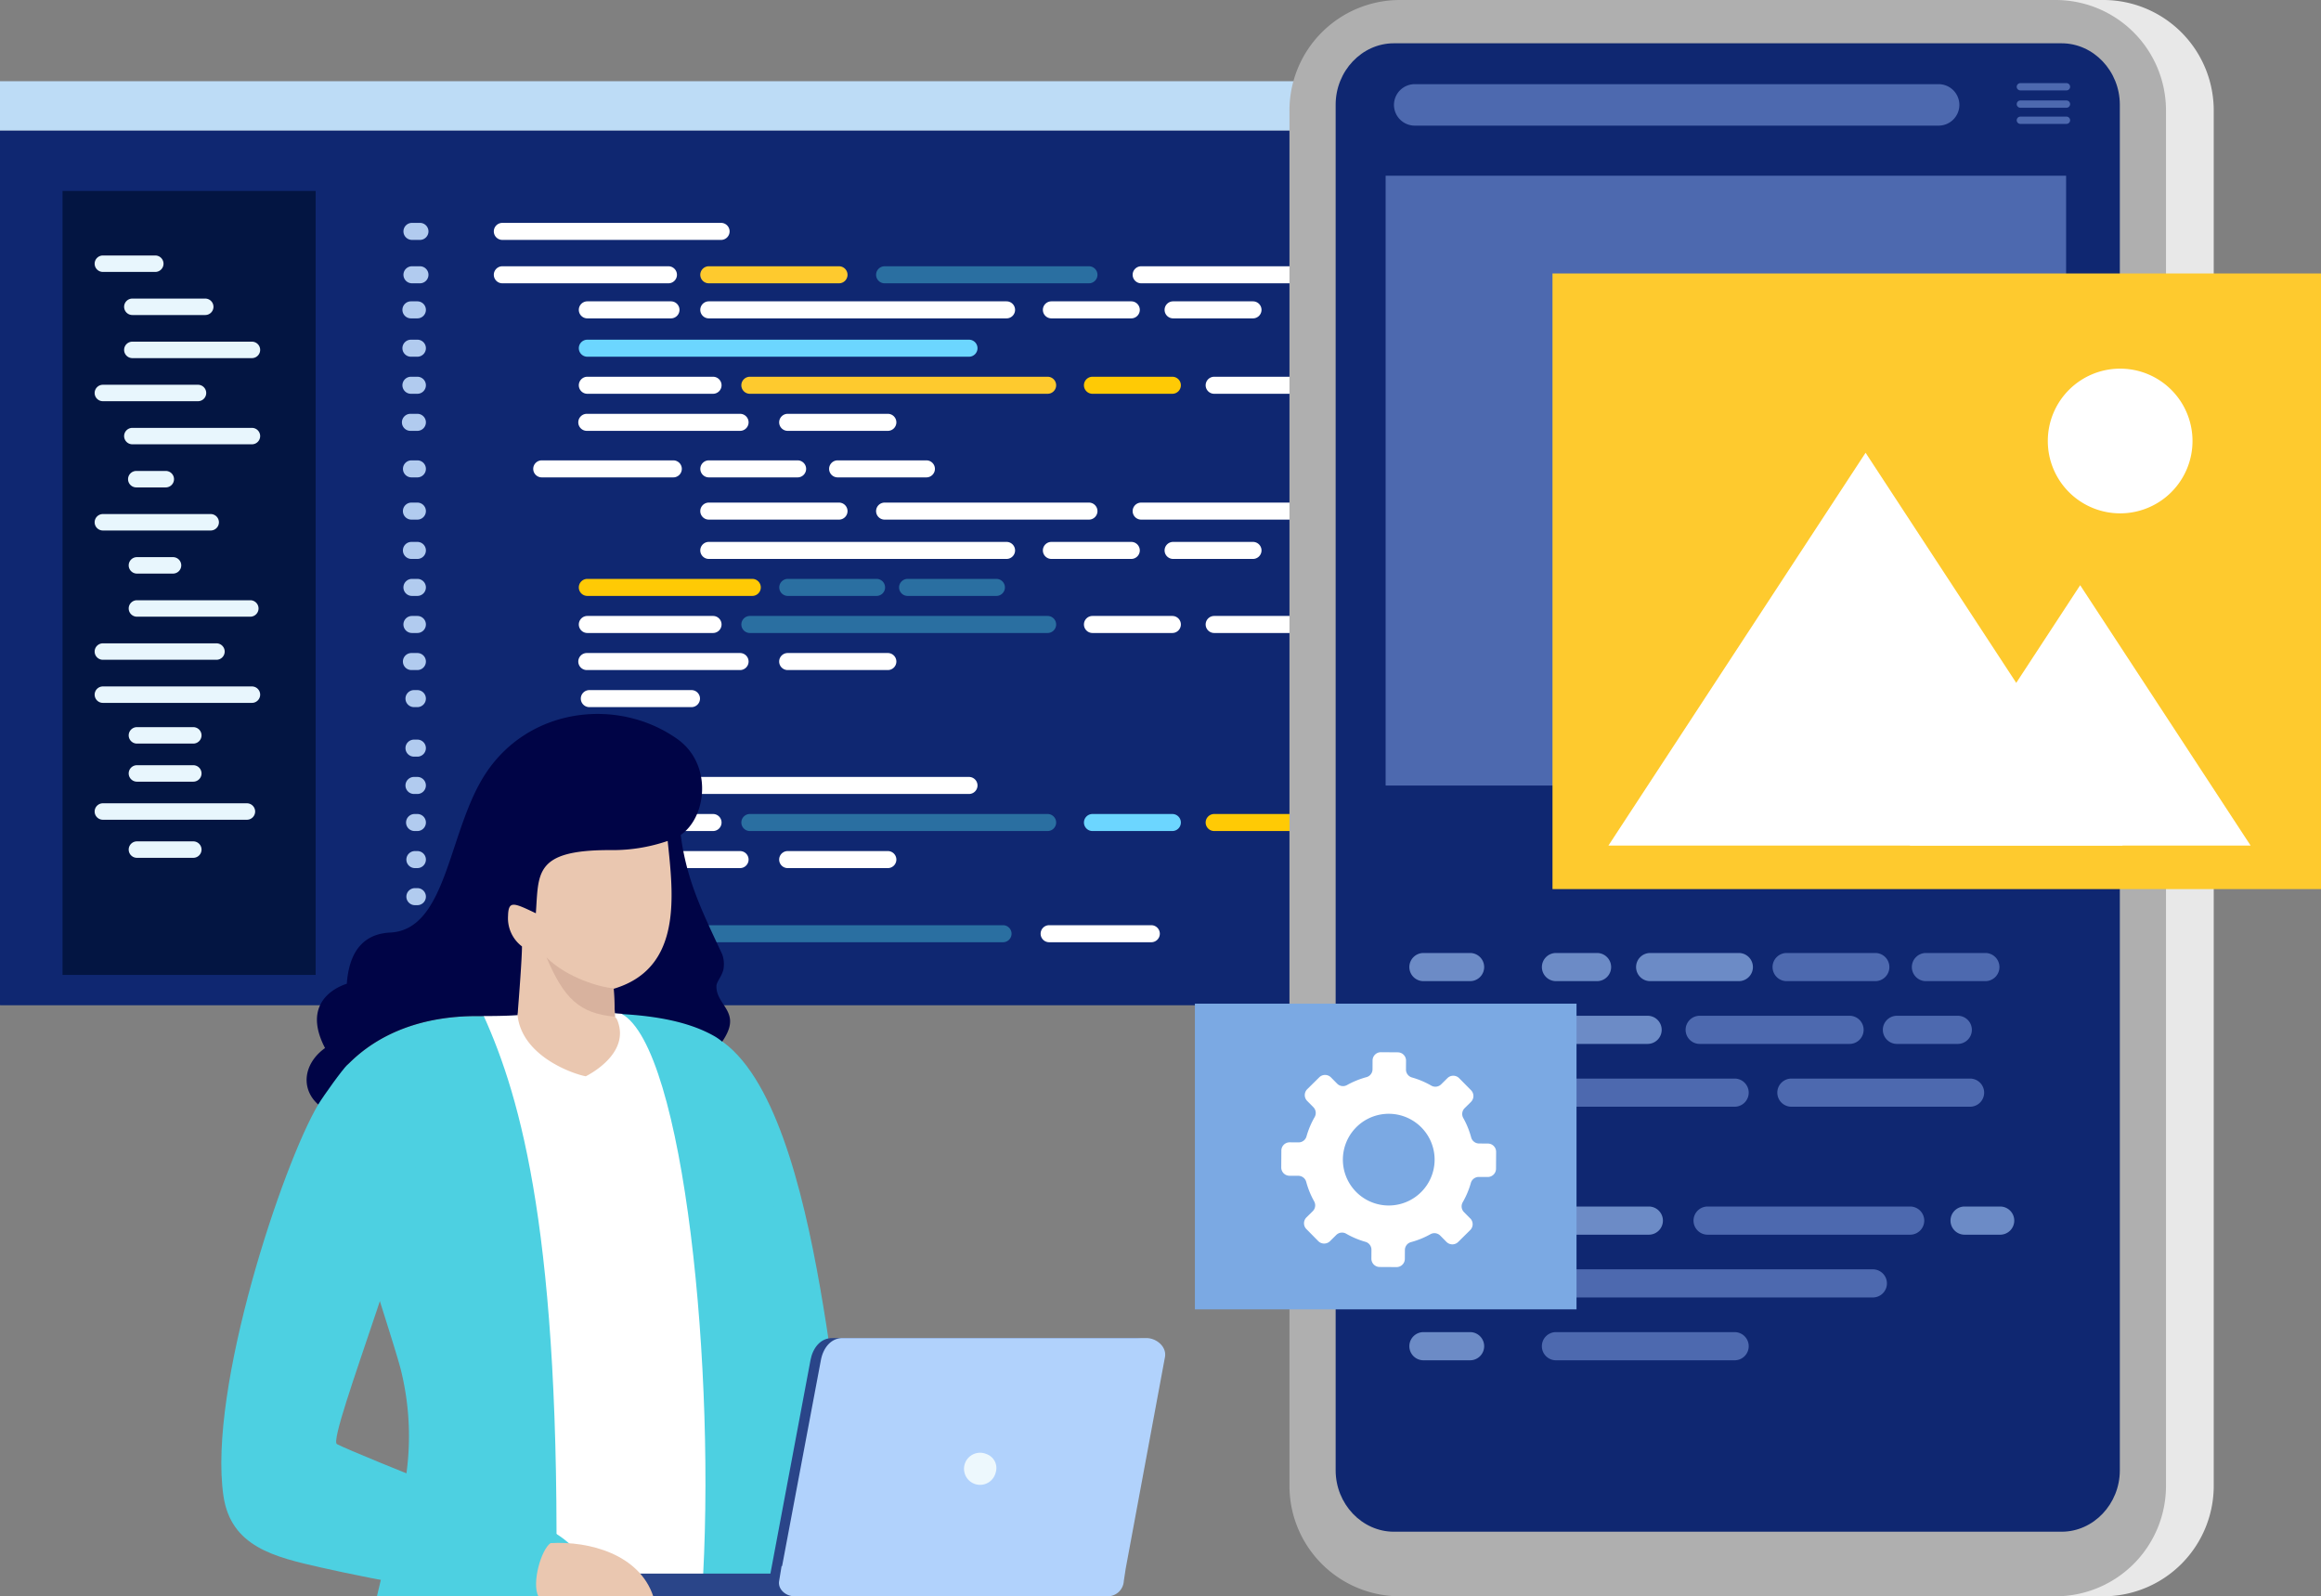 <svg xmlns="http://www.w3.org/2000/svg" width="493.874" height="339.666" viewBox="0 0 493.874 339.666">
  <rect x="0" y="0" width="493.874" height="339.666" fill="#808080" stroke="none"/>
  <g id="Grupo_134162" data-name="Grupo 134162" transform="translate(-206.468 -2708.209)">
    <path id="Trazado_191718" data-name="Trazado 191718" d="M206.55,2726.851H510.393a.082.082,0,0,1,.082.082v185.993a.083.083,0,0,1-.082.082H206.55a.083.083,0,0,1-.082-.082V2726.933a.082.082,0,0,1,.082-.082" transform="translate(0 9.089)" fill="#0f2771" fill-rule="evenodd"/>
    <path id="Trazado_191719" data-name="Trazado 191719" d="M291,2844.171h88.568a1.817,1.817,0,0,0,1.812-1.812h0a1.817,1.817,0,0,0-1.812-1.812H291a1.817,1.817,0,0,0-1.812,1.812h0a1.817,1.817,0,0,0,1.812,1.812" transform="translate(40.332 64.521)" fill="rgba(77,208,225,0.43)" fill-rule="evenodd"/>
    <path id="Trazado_191720" data-name="Trazado 191720" d="M357.135,2844.171h21.742a1.817,1.817,0,0,0,1.812-1.812h0a1.817,1.817,0,0,0-1.812-1.812H357.135a1.817,1.817,0,0,0-1.812,1.812h0a1.817,1.817,0,0,0,1.812,1.812" transform="translate(72.573 64.521)" fill="#fff" fill-rule="evenodd"/>
    <path id="Trazado_191721" data-name="Trazado 191721" d="M284.556,2838.869H306.3a1.817,1.817,0,0,0,1.812-1.812h0a1.817,1.817,0,0,0-1.812-1.812H284.556a1.817,1.817,0,0,0-1.812,1.812h0a1.817,1.817,0,0,0,1.812,1.812" transform="translate(37.188 61.936)" fill="#fff" fill-rule="evenodd"/>
    <path id="Trazado_191722" data-name="Trazado 191722" d="M291,2833.568h32.614a1.817,1.817,0,0,0,1.81-1.812h0a1.817,1.817,0,0,0-1.81-1.812H291a1.817,1.817,0,0,0-1.812,1.812h0a1.817,1.817,0,0,0,1.812,1.812" transform="translate(40.332 59.351)" fill="#fff" fill-rule="evenodd"/>
    <path id="Trazado_191723" data-name="Trazado 191723" d="M291.076,2828.265h26.752a1.816,1.816,0,0,0,1.81-1.811h0a1.817,1.817,0,0,0-1.81-1.812H291.076a1.817,1.817,0,0,0-1.812,1.812h0a1.817,1.817,0,0,0,1.812,1.811" transform="translate(40.367 56.766)" fill="#fff" fill-rule="evenodd"/>
    <path id="Trazado_191724" data-name="Trazado 191724" d="M291.076,2822.964h81.212a1.817,1.817,0,0,0,1.812-1.812h0a1.817,1.817,0,0,0-1.812-1.812H291.076a1.817,1.817,0,0,0-1.812,1.812h0a1.817,1.817,0,0,0,1.812,1.812" transform="translate(40.367 54.181)" fill="#fff" fill-rule="evenodd"/>
    <path id="Trazado_191725" data-name="Trazado 191725" d="M319.735,2833.568h21.317a1.816,1.816,0,0,0,1.81-1.812h0a1.816,1.816,0,0,0-1.81-1.812H319.735a1.817,1.817,0,0,0-1.812,1.812h0a1.817,1.817,0,0,0,1.812,1.812" transform="translate(54.339 59.351)" fill="#fff" fill-rule="evenodd"/>
    <path id="Trazado_191726" data-name="Trazado 191726" d="M314.326,2828.265h63.36a1.817,1.817,0,0,0,1.812-1.811h0a1.817,1.817,0,0,0-1.812-1.812h-63.36a1.817,1.817,0,0,0-1.812,1.812h0a1.817,1.817,0,0,0,1.812,1.811" transform="translate(51.702 56.766)" fill="rgba(77,208,225,0.43)" fill-rule="evenodd"/>
    <path id="Trazado_191727" data-name="Trazado 191727" d="M363.333,2828.265h17a1.817,1.817,0,0,0,1.812-1.811h0a1.817,1.817,0,0,0-1.812-1.812h-17a1.817,1.817,0,0,0-1.812,1.812h0a1.817,1.817,0,0,0,1.812,1.811" transform="translate(75.595 56.766)" fill="#6cd6ff" fill-rule="evenodd"/>
    <path id="Trazado_191728" data-name="Trazado 191728" d="M380.743,2828.265h17a1.817,1.817,0,0,0,1.812-1.811h0a1.817,1.817,0,0,0-1.812-1.812h-17a1.817,1.817,0,0,0-1.812,1.812h0a1.817,1.817,0,0,0,1.812,1.811" transform="translate(84.083 56.766)" fill="#ffca05" fill-rule="evenodd"/>
    <path id="Trazado_191729" data-name="Trazado 191729" d="M291,2771.025h32.614a1.817,1.817,0,0,0,1.81-1.812h0a1.817,1.817,0,0,0-1.81-1.812H291a1.817,1.817,0,0,0-1.812,1.812h0a1.817,1.817,0,0,0,1.812,1.812" transform="translate(40.332 28.859)" fill="#fff" fill-rule="evenodd"/>
    <path id="Trazado_191730" data-name="Trazado 191730" d="M291.076,2765.722h26.752a1.816,1.816,0,0,0,1.81-1.812h0a1.816,1.816,0,0,0-1.81-1.812H291.076a1.817,1.817,0,0,0-1.812,1.812h0a1.816,1.816,0,0,0,1.812,1.812" transform="translate(40.367 26.274)" fill="#fff" fill-rule="evenodd"/>
    <path id="Trazado_191731" data-name="Trazado 191731" d="M291.076,2760.421h81.212a1.817,1.817,0,0,0,1.812-1.812h0a1.817,1.817,0,0,0-1.812-1.812H291.076a1.817,1.817,0,0,0-1.812,1.812h0a1.817,1.817,0,0,0,1.812,1.812" transform="translate(40.367 23.689)" fill="#6cd6ff" fill-rule="evenodd"/>
    <path id="Trazado_191732" data-name="Trazado 191732" d="M319.735,2771.025h21.317a1.816,1.816,0,0,0,1.81-1.812h0a1.816,1.816,0,0,0-1.81-1.812H319.735a1.817,1.817,0,0,0-1.812,1.812h0a1.817,1.817,0,0,0,1.812,1.812" transform="translate(54.339 28.859)" fill="#fff" fill-rule="evenodd"/>
    <path id="Trazado_191733" data-name="Trazado 191733" d="M314.326,2765.722h63.36a1.816,1.816,0,0,0,1.812-1.812h0a1.817,1.817,0,0,0-1.812-1.812h-63.36a1.817,1.817,0,0,0-1.812,1.812h0a1.816,1.816,0,0,0,1.812,1.812" transform="translate(51.702 26.274)" fill="#feca2e" fill-rule="evenodd"/>
    <path id="Trazado_191734" data-name="Trazado 191734" d="M363.333,2765.722h17a1.816,1.816,0,0,0,1.812-1.812h0a1.817,1.817,0,0,0-1.812-1.812h-17a1.817,1.817,0,0,0-1.812,1.812h0a1.816,1.816,0,0,0,1.812,1.812" transform="translate(75.595 26.274)" fill="#ffca05" fill-rule="evenodd"/>
    <path id="Trazado_191735" data-name="Trazado 191735" d="M380.743,2765.722h17a1.816,1.816,0,0,0,1.812-1.812h0a1.817,1.817,0,0,0-1.812-1.812h-17a1.817,1.817,0,0,0-1.812,1.812h0a1.816,1.816,0,0,0,1.812,1.812" transform="translate(84.083 26.274)" fill="#fff" fill-rule="evenodd"/>
    <path id="Trazado_191736" data-name="Trazado 191736" d="M291.362,2810.542H313.1a1.817,1.817,0,0,0,1.812-1.812h0a1.817,1.817,0,0,0-1.812-1.812H291.362a1.817,1.817,0,0,0-1.812,1.812h0a1.817,1.817,0,0,0,1.812,1.812" transform="translate(40.506 48.125)" fill="#fff" fill-rule="evenodd"/>
    <path id="Trazado_191737" data-name="Trazado 191737" d="M291,2805.24h32.614a1.817,1.817,0,0,0,1.81-1.812h0a1.817,1.817,0,0,0-1.81-1.812H291a1.817,1.817,0,0,0-1.812,1.812h0A1.817,1.817,0,0,0,291,2805.24" transform="translate(40.332 45.54)" fill="#fff" fill-rule="evenodd"/>
    <path id="Trazado_191738" data-name="Trazado 191738" d="M291.076,2799.938h26.752a1.817,1.817,0,0,0,1.81-1.812h0a1.817,1.817,0,0,0-1.81-1.812H291.076a1.817,1.817,0,0,0-1.812,1.812h0a1.817,1.817,0,0,0,1.812,1.812" transform="translate(40.367 42.955)" fill="#fff" fill-rule="evenodd"/>
    <path id="Trazado_191739" data-name="Trazado 191739" d="M291.076,2794.636h35.1a1.817,1.817,0,0,0,1.812-1.812h0a1.817,1.817,0,0,0-1.812-1.812h-35.1a1.817,1.817,0,0,0-1.812,1.812h0a1.817,1.817,0,0,0,1.812,1.812" transform="translate(40.367 40.37)" fill="#ffca05" fill-rule="evenodd"/>
    <path id="Trazado_191740" data-name="Trazado 191740" d="M319.735,2805.24h21.317a1.816,1.816,0,0,0,1.81-1.812h0a1.816,1.816,0,0,0-1.81-1.812H319.735a1.817,1.817,0,0,0-1.812,1.812h0a1.817,1.817,0,0,0,1.812,1.812" transform="translate(54.339 45.54)" fill="#fff" fill-rule="evenodd"/>
    <path id="Trazado_191741" data-name="Trazado 191741" d="M314.326,2799.938h63.36a1.817,1.817,0,0,0,1.812-1.812h0a1.817,1.817,0,0,0-1.812-1.812h-63.36a1.817,1.817,0,0,0-1.812,1.812h0a1.817,1.817,0,0,0,1.812,1.812" transform="translate(51.702 42.955)" fill="rgba(77,208,225,0.43)" fill-rule="evenodd"/>
    <path id="Trazado_191742" data-name="Trazado 191742" d="M363.333,2799.938h17a1.817,1.817,0,0,0,1.812-1.812h0a1.817,1.817,0,0,0-1.812-1.812h-17a1.817,1.817,0,0,0-1.812,1.812h0a1.817,1.817,0,0,0,1.812,1.812" transform="translate(75.595 42.955)" fill="#fff" fill-rule="evenodd"/>
    <path id="Trazado_191743" data-name="Trazado 191743" d="M380.743,2799.938h17a1.817,1.817,0,0,0,1.812-1.812h0a1.817,1.817,0,0,0-1.812-1.812h-17a1.817,1.817,0,0,0-1.812,1.812h0a1.817,1.817,0,0,0,1.812,1.812" transform="translate(84.083 42.955)" fill="#fff" fill-rule="evenodd"/>
    <path id="Trazado_191744" data-name="Trazado 191744" d="M308.451,2754.936h63.36a1.817,1.817,0,0,0,1.812-1.812h0a1.817,1.817,0,0,0-1.812-1.812h-63.36a1.817,1.817,0,0,0-1.812,1.812h0a1.817,1.817,0,0,0,1.812,1.812" transform="translate(48.838 21.015)" fill="#fff" fill-rule="evenodd"/>
    <path id="Trazado_191745" data-name="Trazado 191745" d="M357.458,2754.936h17a1.817,1.817,0,0,0,1.812-1.812h0a1.817,1.817,0,0,0-1.812-1.812h-17a1.817,1.817,0,0,0-1.812,1.812h0a1.817,1.817,0,0,0,1.812,1.812" transform="translate(72.731 21.015)" fill="#fff" fill-rule="evenodd"/>
    <path id="Trazado_191746" data-name="Trazado 191746" d="M374.868,2754.936h17a1.817,1.817,0,0,0,1.812-1.812h0a1.817,1.817,0,0,0-1.812-1.812h-17a1.817,1.817,0,0,0-1.812,1.812h0a1.817,1.817,0,0,0,1.812,1.812" transform="translate(81.219 21.015)" fill="#fff" fill-rule="evenodd"/>
    <path id="Trazado_191747" data-name="Trazado 191747" d="M308.449,2749.92h27.71a1.817,1.817,0,0,0,1.812-1.812h0a1.817,1.817,0,0,0-1.812-1.812h-27.71a1.817,1.817,0,0,0-1.81,1.812h0a1.817,1.817,0,0,0,1.81,1.812" transform="translate(48.838 18.569)" fill="#feca2e" fill-rule="evenodd"/>
    <path id="Trazado_191748" data-name="Trazado 191748" d="M333.6,2749.92h43.482a1.817,1.817,0,0,0,1.812-1.812h0a1.817,1.817,0,0,0-1.812-1.812H333.6a1.817,1.817,0,0,0-1.812,1.812h0a1.817,1.817,0,0,0,1.812,1.812" transform="translate(61.099 18.569)" fill="rgba(77,208,225,0.43)" fill-rule="evenodd"/>
    <path id="Trazado_191749" data-name="Trazado 191749" d="M370.3,2749.92h36.637a1.817,1.817,0,0,0,1.812-1.812h0a1.817,1.817,0,0,0-1.812-1.812H370.3a1.817,1.817,0,0,0-1.812,1.812h0a1.817,1.817,0,0,0,1.812,1.812" transform="translate(78.992 18.569)" fill="#fff" fill-rule="evenodd"/>
    <path id="Trazado_191750" data-name="Trazado 191750" d="M308.451,2789.345h63.36a1.817,1.817,0,0,0,1.812-1.812h0a1.817,1.817,0,0,0-1.812-1.811h-63.36a1.817,1.817,0,0,0-1.812,1.811h0a1.817,1.817,0,0,0,1.812,1.812" transform="translate(48.838 37.791)" fill="#fff" fill-rule="evenodd"/>
    <path id="Trazado_191751" data-name="Trazado 191751" d="M357.458,2789.345h17a1.817,1.817,0,0,0,1.812-1.812h0a1.817,1.817,0,0,0-1.812-1.811h-17a1.817,1.817,0,0,0-1.812,1.811h0a1.817,1.817,0,0,0,1.812,1.812" transform="translate(72.731 37.791)" fill="#fff" fill-rule="evenodd"/>
    <path id="Trazado_191752" data-name="Trazado 191752" d="M374.868,2789.345h17a1.817,1.817,0,0,0,1.812-1.812h0a1.817,1.817,0,0,0-1.812-1.811h-17a1.817,1.817,0,0,0-1.812,1.811h0a1.817,1.817,0,0,0,1.812,1.812" transform="translate(81.219 37.791)" fill="#fff" fill-rule="evenodd"/>
    <path id="Trazado_191753" data-name="Trazado 191753" d="M308.449,2783.722h27.71a1.817,1.817,0,0,0,1.812-1.812h0a1.817,1.817,0,0,0-1.812-1.811h-27.71a1.817,1.817,0,0,0-1.81,1.811h0a1.816,1.816,0,0,0,1.81,1.812" transform="translate(48.838 35.049)" fill="#fff" fill-rule="evenodd"/>
    <path id="Trazado_191754" data-name="Trazado 191754" d="M333.6,2783.722h43.482a1.817,1.817,0,0,0,1.812-1.812h0a1.817,1.817,0,0,0-1.812-1.811H333.6a1.817,1.817,0,0,0-1.812,1.811h0a1.817,1.817,0,0,0,1.812,1.812" transform="translate(61.099 35.049)" fill="#fff" fill-rule="evenodd"/>
    <path id="Trazado_191755" data-name="Trazado 191755" d="M370.3,2783.722h36.637a1.817,1.817,0,0,0,1.812-1.812h0a1.817,1.817,0,0,0-1.812-1.811H370.3a1.817,1.817,0,0,0-1.812,1.811h0a1.817,1.817,0,0,0,1.812,1.812" transform="translate(78.992 35.049)" fill="#fff" fill-rule="evenodd"/>
    <rect id="Rectángulo_41753" data-name="Rectángulo 41753" width="53.855" height="166.808" transform="translate(219.778 2748.837)" fill="#031542"/>
    <path id="Trazado_191756" data-name="Trazado 191756" d="M319.751,2794.636h18.89a1.817,1.817,0,0,0,1.812-1.812h0a1.817,1.817,0,0,0-1.812-1.812h-18.89a1.817,1.817,0,0,0-1.812,1.812h0a1.817,1.817,0,0,0,1.812,1.812" transform="translate(54.347 40.37)" fill="rgba(77,208,225,0.43)" fill-rule="evenodd"/>
    <path id="Trazado_191757" data-name="Trazado 191757" d="M336.891,2794.636h18.892a1.817,1.817,0,0,0,1.812-1.812h0a1.817,1.817,0,0,0-1.812-1.812H336.891a1.817,1.817,0,0,0-1.812,1.812h0a1.817,1.817,0,0,0,1.812,1.812" transform="translate(62.704 40.37)" fill="rgba(77,208,225,0.43)" fill-rule="evenodd"/>
    <path id="Trazado_191758" data-name="Trazado 191758" d="M284.556,2777.681H312.55a1.817,1.817,0,0,0,1.812-1.812h0a1.817,1.817,0,0,0-1.812-1.811H284.556a1.817,1.817,0,0,0-1.812,1.811h0a1.817,1.817,0,0,0,1.812,1.812" transform="translate(37.188 32.104)" fill="#fff" fill-rule="evenodd"/>
    <path id="Trazado_191759" data-name="Trazado 191759" d="M308.457,2777.681h18.89a1.818,1.818,0,0,0,1.813-1.812h0a1.818,1.818,0,0,0-1.813-1.811h-18.89a1.817,1.817,0,0,0-1.812,1.811h0a1.817,1.817,0,0,0,1.812,1.812" transform="translate(48.841 32.104)" fill="#fff" fill-rule="evenodd"/>
    <path id="Trazado_191760" data-name="Trazado 191760" d="M326.879,2777.681h18.892a1.817,1.817,0,0,0,1.812-1.812h0a1.817,1.817,0,0,0-1.812-1.811H326.879a1.817,1.817,0,0,0-1.812,1.811h0a1.817,1.817,0,0,0,1.812,1.812" transform="translate(57.822 32.104)" fill="#fff" fill-rule="evenodd"/>
    <path id="Trazado_191761" data-name="Trazado 191761" d="M226.626,2815.715h12a1.755,1.755,0,0,0,1.749-1.748h0a1.755,1.755,0,0,0-1.749-1.749h-12a1.754,1.754,0,0,0-1.748,1.749h0a1.754,1.754,0,0,0,1.748,1.748" transform="translate(8.976 50.709)" fill="#e8f6fd" fill-rule="evenodd"/>
    <path id="Trazado_191762" data-name="Trazado 191762" d="M221.755,2809.892h31.723a1.754,1.754,0,0,0,1.749-1.748h0a1.754,1.754,0,0,0-1.749-1.748H221.755a1.753,1.753,0,0,0-1.748,1.748h0a1.754,1.754,0,0,0,1.748,1.748" transform="translate(6.601 47.87)" fill="#e8f6fd" fill-rule="evenodd"/>
    <path id="Trazado_191763" data-name="Trazado 191763" d="M221.755,2803.729H245.93a1.754,1.754,0,0,0,1.749-1.75h0a1.753,1.753,0,0,0-1.749-1.748H221.755a1.753,1.753,0,0,0-1.748,1.748h0a1.754,1.754,0,0,0,1.748,1.75" transform="translate(6.601 44.865)" fill="#e8f6fd" fill-rule="evenodd"/>
    <path id="Trazado_191764" data-name="Trazado 191764" d="M226.627,2797.565h24.128a1.754,1.754,0,0,0,1.749-1.749h0a1.754,1.754,0,0,0-1.749-1.75H226.627a1.754,1.754,0,0,0-1.749,1.75h0a1.754,1.754,0,0,0,1.749,1.749" transform="translate(8.976 41.859)" fill="#e8f6fd" fill-rule="evenodd"/>
    <path id="Trazado_191765" data-name="Trazado 191765" d="M226.627,2791.4h7.685a1.754,1.754,0,0,0,1.748-1.75h0a1.754,1.754,0,0,0-1.748-1.749h-7.685a1.754,1.754,0,0,0-1.749,1.749h0a1.754,1.754,0,0,0,1.749,1.75" transform="translate(8.976 38.854)" fill="#e8f6fd" fill-rule="evenodd"/>
    <path id="Trazado_191766" data-name="Trazado 191766" d="M221.755,2785.237H244.7a1.754,1.754,0,0,0,1.749-1.75h0a1.754,1.754,0,0,0-1.749-1.749H221.755a1.754,1.754,0,0,0-1.748,1.749h0a1.754,1.754,0,0,0,1.748,1.75" transform="translate(6.601 35.849)" fill="#e8f6fd" fill-rule="evenodd"/>
    <path id="Trazado_191767" data-name="Trazado 191767" d="M226.535,2779.073h6.28a1.755,1.755,0,0,0,1.749-1.75h0a1.754,1.754,0,0,0-1.749-1.749h-6.28a1.754,1.754,0,0,0-1.749,1.749h0a1.755,1.755,0,0,0,1.749,1.75" transform="translate(8.931 32.843)" fill="#e8f6fd" fill-rule="evenodd"/>
    <path id="Trazado_191768" data-name="Trazado 191768" d="M225.972,2772.907h25.45a1.754,1.754,0,0,0,1.749-1.748h0a1.754,1.754,0,0,0-1.749-1.748h-25.45a1.754,1.754,0,0,0-1.749,1.748h0a1.754,1.754,0,0,0,1.749,1.748" transform="translate(8.656 29.838)" fill="#e8f6fd" fill-rule="evenodd"/>
    <path id="Trazado_191769" data-name="Trazado 191769" d="M221.755,2766.744H242a1.754,1.754,0,0,0,1.748-1.75h0a1.754,1.754,0,0,0-1.748-1.749H221.755a1.754,1.754,0,0,0-1.748,1.749h0a1.754,1.754,0,0,0,1.748,1.75" transform="translate(6.601 26.833)" fill="#e8f6fd" fill-rule="evenodd"/>
    <path id="Trazado_191770" data-name="Trazado 191770" d="M225.972,2760.58h25.45a1.754,1.754,0,0,0,1.749-1.749h0a1.754,1.754,0,0,0-1.749-1.75h-25.45a1.754,1.754,0,0,0-1.749,1.75h0a1.754,1.754,0,0,0,1.749,1.749" transform="translate(8.656 23.827)" fill="#e8f6fd" fill-rule="evenodd"/>
    <path id="Trazado_191771" data-name="Trazado 191771" d="M225.972,2754.416h15.514a1.754,1.754,0,0,0,1.749-1.75h0a1.754,1.754,0,0,0-1.749-1.749H225.972a1.754,1.754,0,0,0-1.749,1.749h0a1.754,1.754,0,0,0,1.749,1.75" transform="translate(8.656 20.822)" fill="#e8f6fd" fill-rule="evenodd"/>
    <path id="Trazado_191772" data-name="Trazado 191772" d="M221.755,2748.252h11.157a1.754,1.754,0,0,0,1.749-1.75h0a1.754,1.754,0,0,0-1.749-1.749H221.755a1.754,1.754,0,0,0-1.748,1.749h0a1.754,1.754,0,0,0,1.748,1.75" transform="translate(6.601 17.817)" fill="#e8f6fd" fill-rule="evenodd"/>
    <path id="Trazado_191773" data-name="Trazado 191773" d="M226.626,2821.163h12a1.755,1.755,0,0,0,1.749-1.75h0a1.755,1.755,0,0,0-1.749-1.75h-12a1.754,1.754,0,0,0-1.748,1.75h0a1.754,1.754,0,0,0,1.748,1.75" transform="translate(8.976 53.364)" fill="#e8f6fd" fill-rule="evenodd"/>
    <path id="Trazado_191774" data-name="Trazado 191774" d="M221.755,2826.609H252.41a1.753,1.753,0,0,0,1.748-1.749h0a1.754,1.754,0,0,0-1.748-1.75H221.755a1.754,1.754,0,0,0-1.748,1.75h0a1.753,1.753,0,0,0,1.748,1.749" transform="translate(6.601 56.02)" fill="#e8f6fd" fill-rule="evenodd"/>
    <path id="Trazado_191775" data-name="Trazado 191775" d="M226.626,2832.056h12a1.755,1.755,0,0,0,1.749-1.75h0a1.755,1.755,0,0,0-1.749-1.749h-12a1.754,1.754,0,0,0-1.748,1.749h0a1.754,1.754,0,0,0,1.748,1.75" transform="translate(8.976 58.675)" fill="#e8f6fd" fill-rule="evenodd"/>
    <path id="Trazado_191776" data-name="Trazado 191776" d="M291.076,2754.936h17.8a1.817,1.817,0,0,0,1.812-1.812h0a1.817,1.817,0,0,0-1.812-1.812h-17.8a1.817,1.817,0,0,0-1.812,1.812h0a1.817,1.817,0,0,0,1.812,1.812" transform="translate(40.367 21.015)" fill="#fff" fill-rule="evenodd"/>
    <path id="Trazado_191777" data-name="Trazado 191777" d="M278.916,2749.92h35.346a1.817,1.817,0,0,0,1.812-1.812h0a1.817,1.817,0,0,0-1.812-1.812H278.916a1.816,1.816,0,0,0-1.81,1.812h0a1.816,1.816,0,0,0,1.81,1.812" transform="translate(34.439 18.569)" fill="#fff" fill-rule="evenodd"/>
    <path id="Trazado_191778" data-name="Trazado 191778" d="M278.916,2743.713h46.55a1.817,1.817,0,0,0,1.812-1.812h0a1.816,1.816,0,0,0-1.812-1.812h-46.55a1.816,1.816,0,0,0-1.81,1.812h0a1.816,1.816,0,0,0,1.81,1.812" transform="translate(34.439 15.543)" fill="#fff" fill-rule="evenodd"/>
    <path id="Trazado_191779" data-name="Trazado 191779" d="M265.991,2743.713h1.7a1.817,1.817,0,0,0,1.812-1.812h0a1.816,1.816,0,0,0-1.812-1.812h-1.7a1.816,1.816,0,0,0-1.812,1.812h0a1.817,1.817,0,0,0,1.812,1.812" transform="translate(28.137 15.543)" fill="#b1cbef" fill-rule="evenodd"/>
    <path id="Trazado_191780" data-name="Trazado 191780" d="M265.991,2749.92h1.7a1.817,1.817,0,0,0,1.812-1.812h0a1.817,1.817,0,0,0-1.812-1.812h-1.7a1.817,1.817,0,0,0-1.812,1.812h0a1.817,1.817,0,0,0,1.812,1.812" transform="translate(28.137 18.569)" fill="#b1cbef" fill-rule="evenodd"/>
    <path id="Trazado_191781" data-name="Trazado 191781" d="M265.773,2771.025h1.479a1.817,1.817,0,0,0,1.812-1.812h0a1.817,1.817,0,0,0-1.812-1.812h-1.479a1.817,1.817,0,0,0-1.812,1.812h0a1.817,1.817,0,0,0,1.812,1.812" transform="translate(28.03 28.859)" fill="#b1cbef" fill-rule="evenodd"/>
    <path id="Trazado_191782" data-name="Trazado 191782" d="M265.845,2765.722h1.372a1.816,1.816,0,0,0,1.812-1.812h0a1.817,1.817,0,0,0-1.812-1.812h-1.372a1.817,1.817,0,0,0-1.812,1.812h0a1.816,1.816,0,0,0,1.812,1.812" transform="translate(28.065 26.274)" fill="#b1cbef" fill-rule="evenodd"/>
    <path id="Trazado_191783" data-name="Trazado 191783" d="M265.845,2760.421h1.372a1.817,1.817,0,0,0,1.812-1.812h0a1.817,1.817,0,0,0-1.812-1.812h-1.372a1.817,1.817,0,0,0-1.812,1.812h0a1.817,1.817,0,0,0,1.812,1.812" transform="translate(28.065 23.689)" fill="#b1cbef" fill-rule="evenodd"/>
    <path id="Trazado_191784" data-name="Trazado 191784" d="M265.845,2754.936h1.372a1.817,1.817,0,0,0,1.812-1.812h0a1.817,1.817,0,0,0-1.812-1.812h-1.372a1.817,1.817,0,0,0-1.812,1.812h0a1.817,1.817,0,0,0,1.812,1.812" transform="translate(28.065 21.015)" fill="#b1cbef" fill-rule="evenodd"/>
    <path id="Trazado_191785" data-name="Trazado 191785" d="M265.914,2789.345h1.269a1.817,1.817,0,0,0,1.812-1.812h0a1.817,1.817,0,0,0-1.812-1.811h-1.269a1.817,1.817,0,0,0-1.812,1.811h0a1.817,1.817,0,0,0,1.812,1.812" transform="translate(28.099 37.791)" fill="#b1cbef" fill-rule="evenodd"/>
    <path id="Trazado_191786" data-name="Trazado 191786" d="M265.914,2783.722h1.269a1.817,1.817,0,0,0,1.812-1.812h0a1.817,1.817,0,0,0-1.812-1.811h-1.269a1.817,1.817,0,0,0-1.812,1.811h0a1.817,1.817,0,0,0,1.812,1.812" transform="translate(28.099 35.049)" fill="#b1cbef" fill-rule="evenodd"/>
    <path id="Trazado_191787" data-name="Trazado 191787" d="M265.921,2777.681h1.258a1.817,1.817,0,0,0,1.812-1.812h0a1.817,1.817,0,0,0-1.812-1.811h-1.258a1.817,1.817,0,0,0-1.812,1.811h0a1.817,1.817,0,0,0,1.812,1.812" transform="translate(28.103 32.104)" fill="#b1cbef" fill-rule="evenodd"/>
    <path id="Trazado_191788" data-name="Trazado 191788" d="M266.283,2810.542H267a1.817,1.817,0,0,0,1.812-1.812h0a1.817,1.817,0,0,0-1.812-1.812h-.72a1.817,1.817,0,0,0-1.812,1.812h0a1.817,1.817,0,0,0,1.812,1.812" transform="translate(28.279 48.125)" fill="#b1cbef" fill-rule="evenodd"/>
    <path id="Trazado_191789" data-name="Trazado 191789" d="M265.914,2805.24h1.269a1.817,1.817,0,0,0,1.812-1.812h0a1.817,1.817,0,0,0-1.812-1.812h-1.269a1.817,1.817,0,0,0-1.812,1.812h0a1.817,1.817,0,0,0,1.812,1.812" transform="translate(28.099 45.54)" fill="#b1cbef" fill-rule="evenodd"/>
    <path id="Trazado_191790" data-name="Trazado 191790" d="M265.988,2799.938h1.159a1.817,1.817,0,0,0,1.812-1.812h0a1.817,1.817,0,0,0-1.812-1.812h-1.159a1.817,1.817,0,0,0-1.812,1.812h0a1.817,1.817,0,0,0,1.812,1.812" transform="translate(28.135 42.955)" fill="#b1cbef" fill-rule="evenodd"/>
    <path id="Trazado_191791" data-name="Trazado 191791" d="M265.988,2794.636h1.159a1.817,1.817,0,0,0,1.812-1.812h0a1.817,1.817,0,0,0-1.812-1.812h-1.159a1.817,1.817,0,0,0-1.812,1.812h0a1.817,1.817,0,0,0,1.812,1.812" transform="translate(28.135 40.37)" fill="#b1cbef" fill-rule="evenodd"/>
    <path id="Trazado_191792" data-name="Trazado 191792" d="M266.41,2838.869h.531a1.817,1.817,0,0,0,1.812-1.812h0a1.817,1.817,0,0,0-1.812-1.812h-.531a1.817,1.817,0,0,0-1.812,1.812h0a1.817,1.817,0,0,0,1.812,1.812" transform="translate(28.341 61.936)" fill="#b1cbef" fill-rule="evenodd"/>
    <path id="Trazado_191793" data-name="Trazado 191793" d="M266.41,2833.568h.531a1.817,1.817,0,0,0,1.812-1.812h0a1.817,1.817,0,0,0-1.812-1.812h-.531a1.817,1.817,0,0,0-1.812,1.812h0a1.817,1.817,0,0,0,1.812,1.812" transform="translate(28.341 59.351)" fill="#b1cbef" fill-rule="evenodd"/>
    <path id="Trazado_191794" data-name="Trazado 191794" d="M266.365,2828.265h.6a1.817,1.817,0,0,0,1.812-1.811h0a1.817,1.817,0,0,0-1.812-1.812h-.6a1.817,1.817,0,0,0-1.812,1.812h0a1.817,1.817,0,0,0,1.812,1.811" transform="translate(28.319 56.766)" fill="#b1cbef" fill-rule="evenodd"/>
    <path id="Trazado_191795" data-name="Trazado 191795" d="M266.283,2822.964H267a1.817,1.817,0,0,0,1.812-1.812h0A1.817,1.817,0,0,0,267,2819.34h-.72a1.817,1.817,0,0,0-1.812,1.812h0a1.817,1.817,0,0,0,1.812,1.812" transform="translate(28.279 54.181)" fill="#b1cbef" fill-rule="evenodd"/>
    <path id="Trazado_191796" data-name="Trazado 191796" d="M266.283,2817.626H267a1.817,1.817,0,0,0,1.812-1.812h0A1.817,1.817,0,0,0,267,2814h-.72a1.817,1.817,0,0,0-1.812,1.812h0a1.817,1.817,0,0,0,1.812,1.812" transform="translate(28.279 51.579)" fill="#b1cbef" fill-rule="evenodd"/>
    <rect id="Rectángulo_41754" data-name="Rectángulo 41754" width="304.006" height="10.488" transform="translate(206.469 2725.489)" fill="#bddcf6"/>
    <rect id="Rectángulo_41755" data-name="Rectángulo 41755" width="3.19" height="3.19" transform="translate(488.959 2728.454)" fill="#fff"/>
    <rect id="Rectángulo_41756" data-name="Rectángulo 41756" width="3.19" height="3.19" transform="translate(494.592 2728.454)" fill="#fff"/>
    <rect id="Rectángulo_41757" data-name="Rectángulo 41757" width="3.19" height="3.19" transform="translate(500.225 2728.454)" fill="#fff"/>
    <path id="Trazado_191797" data-name="Trazado 191797" d="M421.062,2708.209H560.946a23.505,23.505,0,0,1,23.314,23.558V3024.3a23.507,23.507,0,0,1-23.314,23.56H421.062a23.508,23.508,0,0,1-23.314-23.56V2731.767a23.506,23.506,0,0,1,23.314-23.558" transform="translate(93.257)" fill="#e8e8e8" fill-rule="evenodd"/>
    <path id="Trazado_191798" data-name="Trazado 191798" d="M414.233,2708.209H554.119a23.505,23.505,0,0,1,23.313,23.558V3024.3a23.507,23.507,0,0,1-23.313,23.56H414.233a23.508,23.508,0,0,1-23.314-23.56V2731.767a23.506,23.506,0,0,1,23.314-23.558" transform="translate(89.928)" fill="#afafaf" fill-rule="evenodd"/>
    <path id="Trazado_191799" data-name="Trazado 191799" d="M409.913,2714.4c-6.791,0-12.388,5.906-12.388,13.07v290.558c0,7.167,5.6,13.071,12.388,13.071H552c6.792,0,12.388-5.9,12.388-13.071V2727.471c0-7.165-5.6-13.07-12.388-13.07H409.913" transform="translate(93.149 3.019)" fill="#0f2771" fill-rule="evenodd"/>
    <rect id="Rectángulo_41758" data-name="Rectángulo 41758" width="144.793" height="129.754" transform="translate(501.31 2745.597)" fill="#4d69af"/>
    <path id="Trazado_191800" data-name="Trazado 191800" d="M505.539,2720.1h-9.816a.775.775,0,0,0-.774.772h0a.775.775,0,0,0,.774.773h9.816a.775.775,0,0,0,.773-.773h0a.776.776,0,0,0-.773-.772" transform="translate(140.647 5.799)" fill="#4d69af" fill-rule="evenodd"/>
    <path id="Trazado_191801" data-name="Trazado 191801" d="M505.539,2722.582h-9.816a.776.776,0,0,0-.774.774h0a.775.775,0,0,0,.774.774h9.816a.776.776,0,0,0,.773-.774h0a.777.777,0,0,0-.773-.774" transform="translate(140.647 7.007)" fill="#4d69af" fill-rule="evenodd"/>
    <path id="Trazado_191802" data-name="Trazado 191802" d="M505.539,2724.891h-9.816a.775.775,0,0,0-.774.773h0a.775.775,0,0,0,.774.773h9.816a.776.776,0,0,0,.773-.773h0a.775.775,0,0,0-.773-.773" transform="translate(140.647 8.133)" fill="#4d69af" fill-rule="evenodd"/>
    <rect id="Rectángulo_41759" data-name="Rectángulo 41759" width="163.528" height="130.988" transform="translate(536.814 2766.397)" fill="#feca2e"/>
    <path id="Trazado_191803" data-name="Trazado 191803" d="M491.264,2772.969l54.719,83.578H436.545Z" transform="translate(112.173 31.573)" fill="#fff" fill-rule="evenodd"/>
    <path id="Trazado_191804" data-name="Trazado 191804" d="M515.913,2791.914l36.268,55.4H479.644Z" transform="translate(133.186 40.81)" fill="#fff" fill-rule="evenodd"/>
    <path id="Trazado_191805" data-name="Trazado 191805" d="M514.794,2760.939a15.395,15.395,0,1,1-15.4,15.395,15.395,15.395,0,0,1,15.4-15.395" transform="translate(142.816 25.708)" fill="#fff" fill-rule="evenodd"/>
    <path id="Trazado_191806" data-name="Trazado 191806" d="M430.022,2844.522h8.745a3,3,0,0,1,2.994,2.994h0a3,3,0,0,1-2.994,2.995h-8.745a3,3,0,0,1-2.994-2.995h0a3,3,0,0,1,2.994-2.994" transform="translate(107.533 66.459)" fill="#6c8bc6" fill-rule="evenodd"/>
    <path id="Trazado_191807" data-name="Trazado 191807" d="M430.022,2853.5h19.5a3,3,0,0,1,2.994,2.995h0a3,3,0,0,1-2.994,2.994h-19.5a3,3,0,0,1-2.994-2.994h0a3,3,0,0,1,2.994-2.995" transform="translate(107.533 70.838)" fill="#6c8bc6" fill-rule="evenodd"/>
    <path id="Trazado_191808" data-name="Trazado 191808" d="M430.023,2862.486h38.019a3,3,0,0,1,2.994,2.994v0a3,3,0,0,1-2.994,2.994H430.023a3,3,0,0,1-3-2.994v0a3,3,0,0,1,3-2.994" transform="translate(107.532 75.217)" fill="#4d69af" fill-rule="evenodd"/>
    <path id="Trazado_191809" data-name="Trazado 191809" d="M430.022,2880.787h19.762a3,3,0,0,1,2.994,2.994h0a3,3,0,0,1-2.994,3H430.022a3,3,0,0,1-2.994-3h0a3,3,0,0,1,2.994-2.994" transform="translate(107.533 84.139)" fill="#6c8bc6" fill-rule="evenodd"/>
    <path id="Trazado_191810" data-name="Trazado 191810" d="M430.022,2889.769h67.43a3,3,0,0,1,2.994,2.994h0a3,3,0,0,1-2.994,2.994h-67.43a3,3,0,0,1-2.994-2.994h0a3,3,0,0,1,2.994-2.994" transform="translate(107.533 88.519)" fill="#4d69af" fill-rule="evenodd"/>
    <path id="Trazado_191811" data-name="Trazado 191811" d="M430.023,2898.751h38.019a3,3,0,0,1,2.994,2.995h0a3,3,0,0,1-2.994,3H430.023a3,3,0,0,1-3-3h0a3,3,0,0,1,3-2.995" transform="translate(107.532 92.898)" fill="#4d69af" fill-rule="evenodd"/>
    <path id="Trazado_191812" data-name="Trazado 191812" d="M411.067,2844.522h9.926a3,3,0,0,1,2.994,2.994h0a3,3,0,0,1-2.994,2.995h-9.926a3,3,0,0,1-3-2.995h0a3,3,0,0,1,3-2.994" transform="translate(98.29 66.459)" fill="#6c8bc6" fill-rule="evenodd"/>
    <path id="Trazado_191813" data-name="Trazado 191813" d="M411.067,2853.5h9.926a3,3,0,0,1,2.994,2.995h0a3,3,0,0,1-2.994,2.994h-9.926a3,3,0,0,1-3-2.994h0a3,3,0,0,1,3-2.995" transform="translate(98.29 70.838)" fill="#6c8bc6" fill-rule="evenodd"/>
    <path id="Trazado_191814" data-name="Trazado 191814" d="M411.067,2862.486h9.926a3,3,0,0,1,2.994,2.994h0a3,3,0,0,1-2.994,3h-9.926a3,3,0,0,1-3-3h0a3,3,0,0,1,3-2.994" transform="translate(98.29 75.217)" fill="#6c8bc6" fill-rule="evenodd"/>
    <path id="Trazado_191815" data-name="Trazado 191815" d="M411.067,2880.787h9.926a3,3,0,0,1,2.994,2.994h0a3,3,0,0,1-2.994,3h-9.926a3,3,0,0,1-3-3h0a3,3,0,0,1,3-2.994" transform="translate(98.29 84.139)" fill="#6c8bc6" fill-rule="evenodd"/>
    <path id="Trazado_191816" data-name="Trazado 191816" d="M411.067,2889.769h9.926a3,3,0,0,1,2.994,2.994h0a3,3,0,0,1-2.994,2.994h-9.926a3,3,0,0,1-3-2.994h0a3,3,0,0,1,3-2.994" transform="translate(98.29 88.519)" fill="#6c8bc6" fill-rule="evenodd"/>
    <path id="Trazado_191817" data-name="Trazado 191817" d="M411.067,2898.751h9.926a3,3,0,0,1,2.994,2.995h0a3,3,0,0,1-2.994,3h-9.926a3,3,0,0,1-3-3h0a3,3,0,0,1,3-2.995" transform="translate(98.29 92.898)" fill="#6c8bc6" fill-rule="evenodd"/>
    <path id="Trazado_191818" data-name="Trazado 191818" d="M451.711,2880.787h43.108a3,3,0,0,1,2.994,2.994h0a3,3,0,0,1-2.994,3H451.711a3,3,0,0,1-2.994-3h0a3,3,0,0,1,2.994-2.994" transform="translate(118.107 84.139)" fill="#4d69af" fill-rule="evenodd"/>
    <path id="Trazado_191819" data-name="Trazado 191819" d="M488.471,2880.787h7.573a3,3,0,0,1,3,2.994h0a3,3,0,0,1-3,3h-7.573a3,3,0,0,1-2.994-3h0a3,3,0,0,1,2.994-2.994" transform="translate(136.029 84.139)" fill="#6c8bc6" fill-rule="evenodd"/>
    <path id="Trazado_191820" data-name="Trazado 191820" d="M450.579,2853.5h31.893a3,3,0,0,1,2.994,2.995h0a3,3,0,0,1-2.994,2.994H450.579a3,3,0,0,1-2.994-2.994h0a3,3,0,0,1,2.994-2.995" transform="translate(117.555 70.838)" fill="#4d69af" fill-rule="evenodd"/>
    <path id="Trazado_191821" data-name="Trazado 191821" d="M478.793,2853.5h12.952a3,3,0,0,1,2.994,2.995h0a3,3,0,0,1-2.994,2.994H478.793a3,3,0,0,1-2.994-2.994h0a3,3,0,0,1,2.994-2.995" transform="translate(131.311 70.838)" fill="#4d69af" fill-rule="evenodd"/>
    <path id="Trazado_191822" data-name="Trazado 191822" d="M463.7,2862.486H501.72a3,3,0,0,1,2.994,2.994v0a3,3,0,0,1-2.994,2.994H463.7a3,3,0,0,1-3-2.994v0a3,3,0,0,1,3-2.994" transform="translate(123.953 75.217)" fill="#4d69af" fill-rule="evenodd"/>
    <path id="Trazado_191823" data-name="Trazado 191823" d="M443.5,2844.522h18.865a3,3,0,0,1,2.994,2.994h0a3,3,0,0,1-2.994,2.995H443.5a3,3,0,0,1-3-2.995h0a3,3,0,0,1,3-2.994" transform="translate(114.102 66.459)" fill="#6c8bc6" fill-rule="evenodd"/>
    <path id="Trazado_191824" data-name="Trazado 191824" d="M463.016,2844.522h18.865a3,3,0,0,1,3,2.994h0a3,3,0,0,1-3,2.995H463.016a3,3,0,0,1-2.994-2.995h0a3,3,0,0,1,2.994-2.994" transform="translate(123.619 66.459)" fill="#4d69af" fill-rule="evenodd"/>
    <path id="Trazado_191825" data-name="Trazado 191825" d="M482.942,2844.522h12.65a3,3,0,0,1,2.994,2.994h0a3,3,0,0,1-2.994,2.995h-12.65a3,3,0,0,1-2.994-2.995h0a3,3,0,0,1,2.994-2.994" transform="translate(133.334 66.459)" fill="#4d69af" fill-rule="evenodd"/>
    <path id="Trazado_191826" data-name="Trazado 191826" d="M521.767,2720.247H410.28a4.424,4.424,0,0,0-4.412,4.412h0a4.424,4.424,0,0,0,4.412,4.412H521.767a4.424,4.424,0,0,0,4.411-4.412h0a4.423,4.423,0,0,0-4.411-4.412" transform="translate(97.216 5.869)" fill="#4d69af" fill-rule="evenodd"/>
    <rect id="Rectángulo_41760" data-name="Rectángulo 41760" width="81.204" height="65.045" transform="translate(460.724 2921.763)" fill="#7ba9e3"/>
    <path id="Trazado_191827" data-name="Trazado 191827" d="M429.95,2894.078l-1.318-1.334a1.751,1.751,0,0,1-.278-2.1,18.029,18.029,0,0,0,1.737-4.126,1.75,1.75,0,0,1,1.7-1.266l1.876.009a1.76,1.76,0,0,0,1.775-1.748l.022-3.594a1.763,1.763,0,0,0-1.752-1.773l-1.877-.012a1.747,1.747,0,0,1-1.679-1.287,18.1,18.1,0,0,0-1.687-4.147,1.738,1.738,0,0,1,.306-2.092l1.333-1.319a1.762,1.762,0,0,0,.016-2.492l-2.526-2.557a1.763,1.763,0,0,0-2.492-.014l-1.334,1.318a1.751,1.751,0,0,1-2.1.28,18.07,18.07,0,0,0-4.123-1.74,1.746,1.746,0,0,1-1.267-1.7l.012-1.876a1.758,1.758,0,0,0-1.751-1.77l-3.594-.026a1.765,1.765,0,0,0-1.773,1.752l-.01,1.877a1.745,1.745,0,0,1-1.29,1.678,18.371,18.371,0,0,0-4.147,1.687,1.74,1.74,0,0,1-2.091-.3l-1.318-1.334a1.762,1.762,0,0,0-2.492-.016l-2.556,2.526a1.761,1.761,0,0,0-.016,2.491l1.318,1.334a1.75,1.75,0,0,1,.278,2.1,18.007,18.007,0,0,0-1.737,4.122,1.745,1.745,0,0,1-1.7,1.269l-1.877-.013a1.762,1.762,0,0,0-1.772,1.752l-.024,3.591A1.765,1.765,0,0,0,391.5,2885l1.876.009a1.751,1.751,0,0,1,1.681,1.291,18.043,18.043,0,0,0,1.687,4.145,1.746,1.746,0,0,1-.3,2.094l-1.334,1.318a1.759,1.759,0,0,0-.015,2.491l2.523,2.557a1.769,1.769,0,0,0,2.495.015l1.333-1.319a1.748,1.748,0,0,1,2.1-.277,18.144,18.144,0,0,0,4.122,1.736,1.749,1.749,0,0,1,1.267,1.7l-.012,1.876a1.763,1.763,0,0,0,1.751,1.775l3.594.021a1.76,1.76,0,0,0,1.773-1.751l.012-1.877a1.748,1.748,0,0,1,1.287-1.681,17.915,17.915,0,0,0,4.147-1.686,1.741,1.741,0,0,1,2.091.3l1.319,1.336a1.761,1.761,0,0,0,2.492.016l2.556-2.526a1.758,1.758,0,0,0,.015-2.49m-11.765-4.5a9.757,9.757,0,1,1,.1-15.933A9.745,9.745,0,0,1,418.185,2889.579Z" transform="translate(89.356 73.38)" fill="#fff" fill-rule="evenodd"/>
    <path id="Trazado_191828" data-name="Trazado 191828" d="M301.6,2866.087c-7.118,10.125,11.069,60.421,14.57,84.287,1.6,10.9,5.04,13.14,14.861,15.365,12.882,2.92,21.613,6.5,31.067,6.175,5.532-.192,9.992.025,12.161-1.6,7.546-5.657-4.171-12.2-4.171-12.2s-23.533-9.279-28.229-11.691c-4.04-2.38-6.35-85.046-32.757-90.9-3.459-.768-2.878,5.868-7.5,10.566" transform="translate(45.584 71.791)" fill="#4dd0e1" fill-rule="evenodd"/>
    <path id="Trazado_191829" data-name="Trazado 191829" d="M336.939,2956.72c4.415-2.788,8.619-4.363,10.042,0Zm-75.177,0a175.791,175.791,0,0,1,4.762-27.147c11.409-.387,21.806-2.556,24.391-4.357,1.074-3.319,5.98-14.663,1.285-16.323-3.607-1.587-9.7-2.071-15.941-2.3,19.594-28.782,49.986-.094,48.269,50.132Z" transform="translate(26.958 91.134)" fill="#0b3870" fill-rule="evenodd"/>
    <path id="Trazado_191830" data-name="Trazado 191830" d="M312.263,2818.471a51.239,51.239,0,0,0-.033,14.4c1.346,9.509,4.835,16.272,8.723,24.637a6.175,6.175,0,0,1,.248,3.257c-.394,1.567-1.444,2.559-1.474,3.462-.123,3.558,3.945,5.037,2.654,9.089-1.373,4.308-7.656,9.232-11.485,14.613,0,0-12.565-13.83-17.947-14.807s-6.1-17.9-6.1-18.764,4.79-34.6,4.79-34.6Z" transform="translate(39.19 53.758)" fill="#000446" fill-rule="evenodd"/>
    <path id="Trazado_191831" data-name="Trazado 191831" d="M284.051,2853.746c-11.2,0-20.809,3.435-27.589,10.444a5.166,5.166,0,0,0-1,1.555c2.17,20.022,10.483,24.91,4.568,37.614,1.111,4.248,6.944,21.88,7.9,25.867a58.55,58.55,0,0,1,.534,25.4c-1.73,5.855-2.837,10.6-5.672,22.569h93.831c-3.35-19.006-7.189-33.983-7.424-36.617-1.514-16.985,1.444-73.419-14.639-82.575-12.726-7.246-34.959-4.257-50.505-4.257" transform="translate(23.886 70.658)" fill="#4dd0e1" fill-rule="evenodd"/>
    <path id="Trazado_191832" data-name="Trazado 191832" d="M304.993,2853.416c13.3,7.192,20.278,76.474,17.1,123.936H291.08c1.028-76.408-7.451-105.92-15.438-123.548,11.317-.746,15.3-1.581,29.351-.388" transform="translate(33.725 70.503)" fill="#fff" fill-rule="evenodd"/>
    <path id="Trazado_191833" data-name="Trazado 191833" d="M302.531,2863.836l.265,5.937.409.524c2.9,6.63-4.588,11.118-6.609,12.15-2.065-.319-13.874-4.049-14.562-13.384l.054-.6.411-13.232a3.675,3.675,0,0,1-2.884-2.017c-1.183-2.012-2.2-5.919-2.02-7.324.326-2.535,3.9-.992,3.9-.992h0c-3.366-7.321-7.534-13.58.089-18.075s23.393-4.892,23.393-4.892l9.4-1.4c-4.2,7.392,9.357,37-11.847,43.3" transform="translate(34.524 54.764)" fill="#eac7b0" fill-rule="evenodd"/>
    <path id="Trazado_191834" data-name="Trazado 191834" d="M284.65,2845.169c3.719,8.746,7.021,11.91,14.553,12.594l-.271-6.056c-2.871-.15-9.986-2.268-14.282-6.538" transform="translate(38.117 66.774)" fill="#d8b29e" fill-rule="evenodd"/>
    <path id="Trazado_191835" data-name="Trazado 191835" d="M329.185,2815.645c-12.6-8.9-31.536-6.755-40.808,7.431-7.979,12.213-8.083,33.177-20.269,33.77-3.99.195-8.6,2.179-9.23,10.889-2.886.928-9.464,4.42-4.631,13.682-4.766,3.419-5.285,9.052-1.012,12.381a32.532,32.532,0,0,1,4.716-7.17h0a5.22,5.22,0,0,1,1.012-1.57c6.78-7.008,16.385-10.444,27.589-10.444,2.655,0,6.1-.007,8.656-.2.338-4.175.933-12.03.949-14.618a7.526,7.526,0,0,1-2.969-6.45c.076-3.375,1.148-2.88,5.917-.605.628-8.481-.43-13.449,15.7-13.443a36.039,36.039,0,0,0,13.638-2.416c6.858-2.8,8.881-15.487.744-21.236" transform="translate(21.383 49.788)" fill="#000446" fill-rule="evenodd"/>
    <path id="Trazado_191836" data-name="Trazado 191836" d="M279.226,2882.153c-3.476-7.716,2.35-33.645-14.315-20.366-.9.716-5.172,6.713-6.144,8.341-7.531,12.628-23.533,60.506-20.187,83.314,1.59,10.84,10.907,13,20.672,15.213,12.808,2.9,32.107,6.462,41.508,6.138,5.5-.189,9.934.027,12.092-1.592,7.5-5.626-4.149-12.129-4.149-12.129s-41.311-16.256-45.98-18.653c-2.207-1.3,19.24-54.186,16.5-60.266" transform="translate(15.435 73.061)" fill="#4dd0e1" fill-rule="evenodd"/>
    <path id="Trazado_191837" data-name="Trazado 191837" d="M376.6,2933.292H290.055v2.413a2.418,2.418,0,0,0,2.411,2.411h81.718a2.419,2.419,0,0,0,2.413-2.411Z" transform="translate(40.752 109.738)" fill="#2a4589" fill-rule="evenodd"/>
    <path id="Trazado_191838" data-name="Trazado 191838" d="M394.641,2899.6H330.05c-2.547,0-4.156,2.154-4.631,4.685l-9.192,48.954h73.21l9.192-49.6c.4-2.18-1.794-4.035-3.988-4.035" transform="translate(53.513 93.313)" fill="#2a4589" fill-rule="evenodd"/>
    <path id="Trazado_191839" data-name="Trazado 191839" d="M396.04,2899.6H331.451c-2.548,0-4.155,2.155-4.632,4.685l-8.253,43.82h-.11l-.53,3.216c-.289,1.745,1.449,3.216,3.216,3.216h66.911a3.425,3.425,0,0,0,3.216-3.216l.4-2.64,8.363-45.046c.4-2.18-1.794-4.035-3.988-4.035" transform="translate(54.325 93.313)" fill="#b1d2fc" fill-rule="evenodd"/>
    <path id="Trazado_191840" data-name="Trazado 191840" d="M348.758,2916.205a3.416,3.416,0,1,0,2,3.946,3.149,3.149,0,0,0-2-3.946" transform="translate(67.577 101.375)" fill="#edf8fd" fill-rule="evenodd"/>
    <path id="Trazado_191841" data-name="Trazado 191841" d="M283.632,2940.258c10.124-.051,21.437.083,24.433-.046-2.965-8.831-13.514-11.744-21.837-11.262-2,1.365-4.027,8.47-2.6,11.308" transform="translate(37.386 107.596)" fill="#eac7b0" fill-rule="evenodd"/>
  </g>
</svg>
